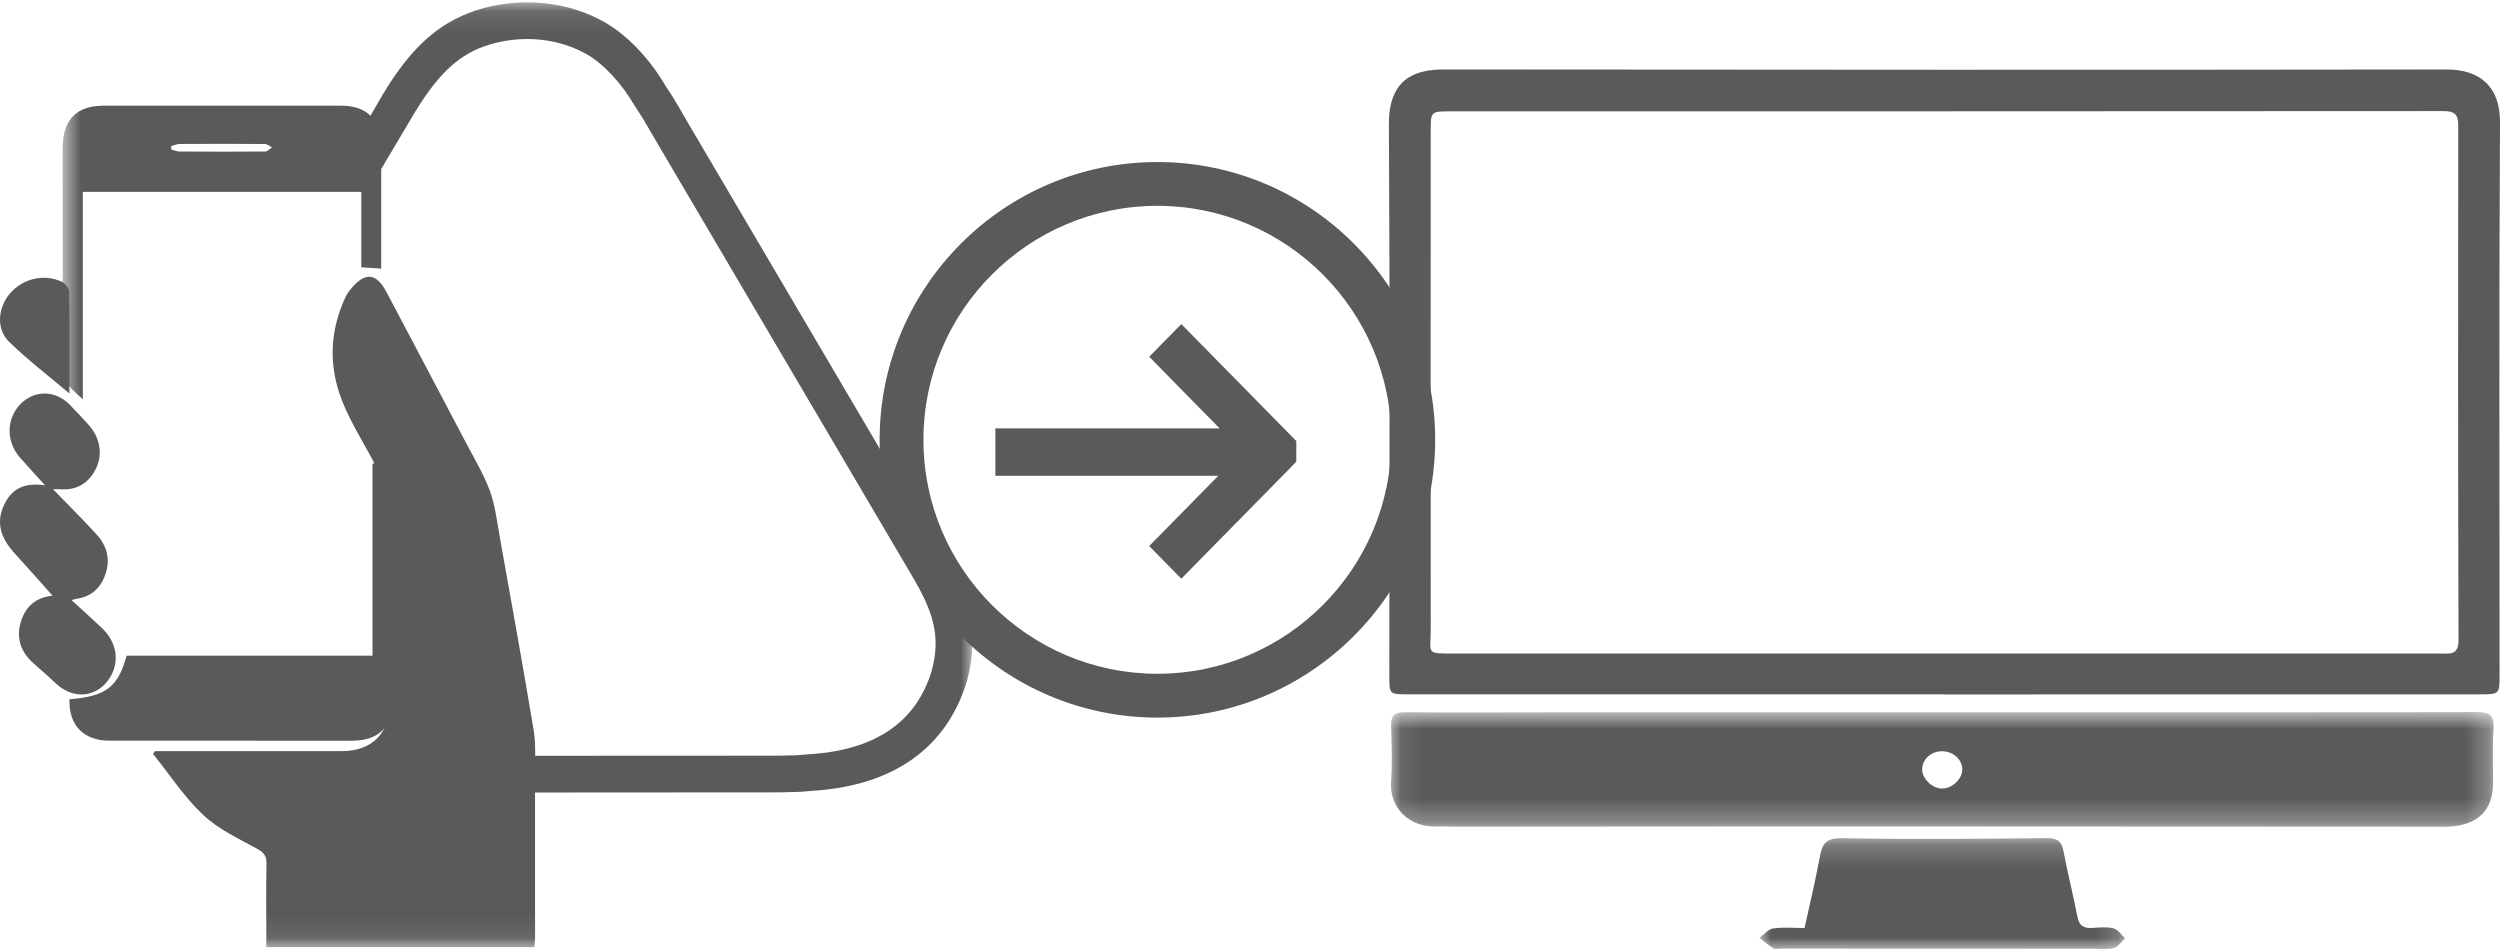 <?xml version="1.0" encoding="UTF-8"?>
<svg width="108px" height="41px" viewBox="0 0 108 41" version="1.1" xmlns="http://www.w3.org/2000/svg" xmlns:xlink="http://www.w3.org/1999/xlink">
    <!-- Generator: Sketch 61.2 (89653) - https://sketch.com -->
    <title>Group 22</title>
    <desc>Created with Sketch.</desc>
    <defs>
        <polygon id="path-1" points="0.681 0.101 39.998 0.101 39.998 40.915 0.681 40.915"></polygon>
        <polygon id="path-3" points="0.089 0.762 47.725 0.762 47.725 5.718 0.089 5.718"></polygon>
        <polygon id="path-5" points="0.009 0.207 15.808 0.207 15.808 5 0.009 5"></polygon>
    </defs>
    <g id="Page-1" stroke="none" stroke-width="1" fill="none" fill-rule="evenodd">
        <g id="Customer-Portal---Design-Suite-Copy-2" transform="translate(-801, -699)">
            <g id="Group-22" transform="translate(801, 699)">
                <path d="M39.892,18.999 C39.892,13.426 44.426,8.892 49.999,8.892 C55.573,8.892 60.107,13.426 60.107,18.999 C60.107,24.573 55.573,29.107 49.999,29.107 C44.426,29.107 39.892,24.573 39.892,18.999 M62,18.999 C62,12.383 56.616,7 49.999,7 C43.383,7 38,12.383 38,18.999 C38,25.617 43.383,31 49.999,31 C56.616,31 62,25.617 62,18.999" id="Fill-1" fill="#5A595C"></path>
                <polygon id="Fill-3" fill="#5A595C" points="56 19.052 51.033 14 49.645 15.412 52.69 18.508 43 18.508 43 20.555 52.629 20.555 49.645 23.589 51.033 25 56 19.948"></polygon>
                <g id="Group-7" transform="translate(2, 0)">
                    <mask id="mask-2" fill="white">
                        <use xlink:href="#path-1"></use>
                    </mask>
                    <g id="Clip-6"></g>
                    <path d="M9.462,6.545 C8.223,6.557 6.983,6.553 5.744,6.545 C5.628,6.545 5.514,6.487 5.4,6.457 C5.399,6.408 5.398,6.359 5.396,6.311 C5.518,6.279 5.641,6.22 5.763,6.22 C6.988,6.212 8.213,6.211 9.436,6.221 C9.542,6.221 9.649,6.316 9.754,6.366 C9.657,6.428 9.559,6.545 9.462,6.545 M38.734,24.021 L27.73,5.323 C27.121,4.266 27,4.085 26.878,3.904 L26.797,3.784 C26.085,2.551 25.108,1.521 24.117,0.957 C22.592,0.094 20.694,-0.129 18.908,0.345 C17.098,0.842 15.831,1.925 14.534,4.084 L14.003,4.999 C13.716,4.715 13.3,4.565 12.751,4.565 C9.33,4.564 5.909,4.565 2.488,4.565 C1.286,4.565 0.703,5.177 0.703,6.439 C0.702,9.543 0.731,12.649 0.681,15.753 C0.67,16.505 1.093,16.807 1.577,17.249 L1.577,8.288 L13.609,8.288 L13.609,11.547 C13.918,11.568 14.178,11.584 14.468,11.603 L14.468,7.302 L15.895,4.897 C17.142,2.824 18.133,2.203 19.322,1.876 C20.706,1.51 22.168,1.678 23.334,2.337 C24.076,2.759 24.857,3.597 25.442,4.608 L25.561,4.788 C25.673,4.956 25.786,5.127 26.359,6.121 L37.369,24.827 L37.371,24.83 C38.282,26.362 38.668,27.428 38.25,28.976 C37.58,31.199 35.807,32.411 32.95,32.583 C32.135,32.663 32.277,32.616 31.721,32.645 L26.023,32.648 C25.347,32.648 24.643,32.649 23.925,32.649 C23.005,32.649 22.062,32.649 21.119,32.65 C21.121,32.278 21.116,31.906 21.055,31.546 C20.588,28.749 20.085,25.959 19.585,23.168 C19.467,22.507 19.39,21.823 19.161,21.203 C18.893,20.479 18.488,19.807 18.128,19.122 C16.988,16.951 15.84,14.786 14.696,12.617 C14.259,11.789 13.773,11.74 13.168,12.471 C13.081,12.575 12.995,12.685 12.938,12.808 C12.238,14.284 12.187,15.817 12.778,17.314 C13.167,18.302 13.759,19.202 14.246,20.151 C14.468,20.58 14.825,21.023 14.831,21.466 C14.881,24.417 14.858,27.368 14.851,30.32 C14.847,31.669 14.081,32.447 12.765,32.448 C10.232,32.452 7.699,32.449 5.166,32.449 L4.696,32.449 C4.667,32.489 4.639,32.529 4.611,32.568 C5.325,33.458 5.96,34.437 6.779,35.207 C7.443,35.831 8.312,36.228 9.118,36.674 C9.412,36.835 9.521,36.986 9.513,37.326 C9.489,38.294 9.504,39.264 9.504,40.233 L9.504,40.915 L21.088,40.915 C21.098,40.758 21.113,40.624 21.115,40.489 C21.116,38.405 21.116,36.321 21.113,34.237 C22.796,34.235 24.483,34.235 26.023,34.234 L31.759,34.23 C32.444,34.198 32.255,34.244 33.074,34.165 C36.586,33.954 38.901,32.317 39.775,29.411 C40.399,27.1 39.603,25.481 38.734,24.021" id="Fill-5" fill="#5A595C" mask="url(#mask-2)"></path>
                </g>
                <path d="M16.986,30.186 C16.991,27.39 17.011,24.593 16.992,21.799 C16.988,21.097 16.506,20.58 16.202,20 L16.092,20.036 L16.092,28.325 L5.471,28.325 C5.093,29.691 4.577,30.08 3.002,30.208 C2.959,31.324 3.609,31.996 4.723,31.997 C8.219,32.001 11.714,32 15.209,31.999 C16.382,31.997 16.983,31.378 16.986,30.186" id="Fill-8" fill="#5A595C"></path>
                <path d="M4.609,29.467 C5.196,28.76 5.117,27.807 4.406,27.134 C3.986,26.737 3.555,26.351 3.091,25.924 C3.212,25.892 3.264,25.872 3.316,25.865 C3.931,25.783 4.347,25.41 4.555,24.807 C4.779,24.157 4.621,23.576 4.168,23.084 C3.972,22.873 3.777,22.66 3.576,22.452 C3.172,22.034 2.765,21.621 2.29,21.134 C2.48,21.134 2.537,21.13 2.592,21.135 C3.326,21.195 3.871,20.864 4.179,20.171 C4.436,19.588 4.306,18.882 3.835,18.361 C3.563,18.061 3.288,17.762 3.004,17.475 C2.375,16.838 1.458,16.844 0.86,17.481 C0.265,18.116 0.265,19.093 0.867,19.772 C1.229,20.183 1.6,20.584 1.947,20.966 C1.047,20.838 0.501,21.1 0.16,21.847 C-0.159,22.547 0,23.214 0.628,23.898 C1.183,24.504 1.725,25.124 2.27,25.734 C1.617,25.795 1.113,26.148 0.899,26.867 C0.678,27.608 0.926,28.206 1.479,28.684 C1.806,28.965 2.123,29.257 2.441,29.549 C3.128,30.18 4.045,30.146 4.609,29.467" id="Fill-10" fill="#5A595C"></path>
                <path d="M2.998,17 C2.998,15.423 3.008,14.018 2.983,12.612 C2.981,12.457 2.811,12.236 2.655,12.165 C1.884,11.813 0.973,12.041 0.425,12.684 C-0.097,13.294 -0.173,14.214 0.393,14.765 C1.17,15.524 2.05,16.196 2.998,17" id="Fill-12" fill="#5A595C"></path>
                <path d="M83.999,28.232 C91.136,28.232 98.273,28.232 105.411,28.232 C105.813,28.232 106.21,28.329 106.208,27.653 C106.185,20.243 106.187,12.832 106.196,5.421 C106.197,4.941 106.036,4.799 105.561,4.799 C91.265,4.81 76.971,4.809 62.675,4.81 C61.809,4.81 61.806,4.812 61.806,5.675 C61.805,12.843 61.803,20.011 61.808,27.179 C61.808,28.265 61.563,28.232 62.831,28.232 L83.999,28.232 Z M83.99,29.996 C76.263,29.996 68.536,29.996 60.808,29.995 C60.018,29.995 60.019,29.992 60.019,29.188 C60.019,21.253 60.048,13.317 60,5.382 C59.99,3.474 61.027,2.997 62.391,3 C76.824,3.016 91.26,3.022 105.695,3.001 C107.159,2.999 108.009,3.769 108,5.282 C107.954,13.238 107.981,21.193 107.982,29.149 C107.982,29.986 107.98,29.997 107.11,29.997 C99.404,30.001 91.696,30 83.99,30 L83.99,29.996 Z" id="Fill-14" fill="#5A595C"></path>
                <g id="Group-18" transform="translate(60, 30)">
                    <mask id="mask-4" fill="white">
                        <use xlink:href="#path-3"></use>
                    </mask>
                    <g id="Clip-17"></g>
                    <path d="M24.772,3.241 C24.773,2.818 24.386,2.464 23.913,2.453 C23.443,2.442 23.047,2.79 23.038,3.218 C23.03,3.646 23.482,4.078 23.924,4.064 C24.35,4.052 24.77,3.643 24.772,3.241 M23.913,0.773 C31.601,0.773 39.292,0.779 46.98,0.762 C47.558,0.761 47.758,0.9 47.721,1.465 C47.666,2.249 47.705,3.04 47.7,3.828 C47.693,4.999 47.065,5.629 45.825,5.71 C45.602,5.724 45.379,5.714 45.156,5.714 C36.718,5.71 28.281,5.702 19.843,5.702 C14.198,5.701 8.554,5.71 2.909,5.713 C2.626,5.714 2.343,5.692 2.06,5.704 C0.854,5.754 0.019,4.859 0.093,3.78 C0.15,2.976 0.121,2.166 0.096,1.36 C0.082,0.914 0.236,0.761 0.722,0.767 C2.746,0.79 4.771,0.774 6.794,0.774 C12.5,0.773 18.206,0.774 23.913,0.773" id="Fill-16" fill="#5A595C" mask="url(#mask-4)"></path>
                </g>
                <g id="Group-21" transform="translate(76, 36)">
                    <mask id="mask-6" fill="white">
                        <use xlink:href="#path-5"></use>
                    </mask>
                    <g id="Clip-20"></g>
                    <path d="M1.957,4.09 C2.191,3.014 2.433,2.022 2.615,1.02 C2.718,0.452 2.88,0.196 3.591,0.21 C6.537,0.266 9.482,0.237 12.428,0.207 C12.915,0.202 13.068,0.377 13.149,0.8 C13.328,1.742 13.564,2.674 13.747,3.615 C13.821,3.99 14.017,4.11 14.383,4.087 C14.691,4.067 15.016,4.031 15.305,4.105 C15.498,4.155 15.642,4.384 15.808,4.532 C15.645,4.68 15.504,4.904 15.313,4.957 C15.047,5.034 14.742,4.985 14.453,4.985 C9.942,4.984 5.432,4.982 0.921,4.98 C0.818,4.98 0.69,5.017 0.617,4.972 C0.402,4.839 0.21,4.671 0.009,4.516 C0.203,4.375 0.382,4.142 0.594,4.11 C1.014,4.044 1.452,4.09 1.957,4.09" id="Fill-19" fill="#5A595C" mask="url(#mask-6)"></path>
                </g>
            </g>
        </g>
    </g>
</svg>
